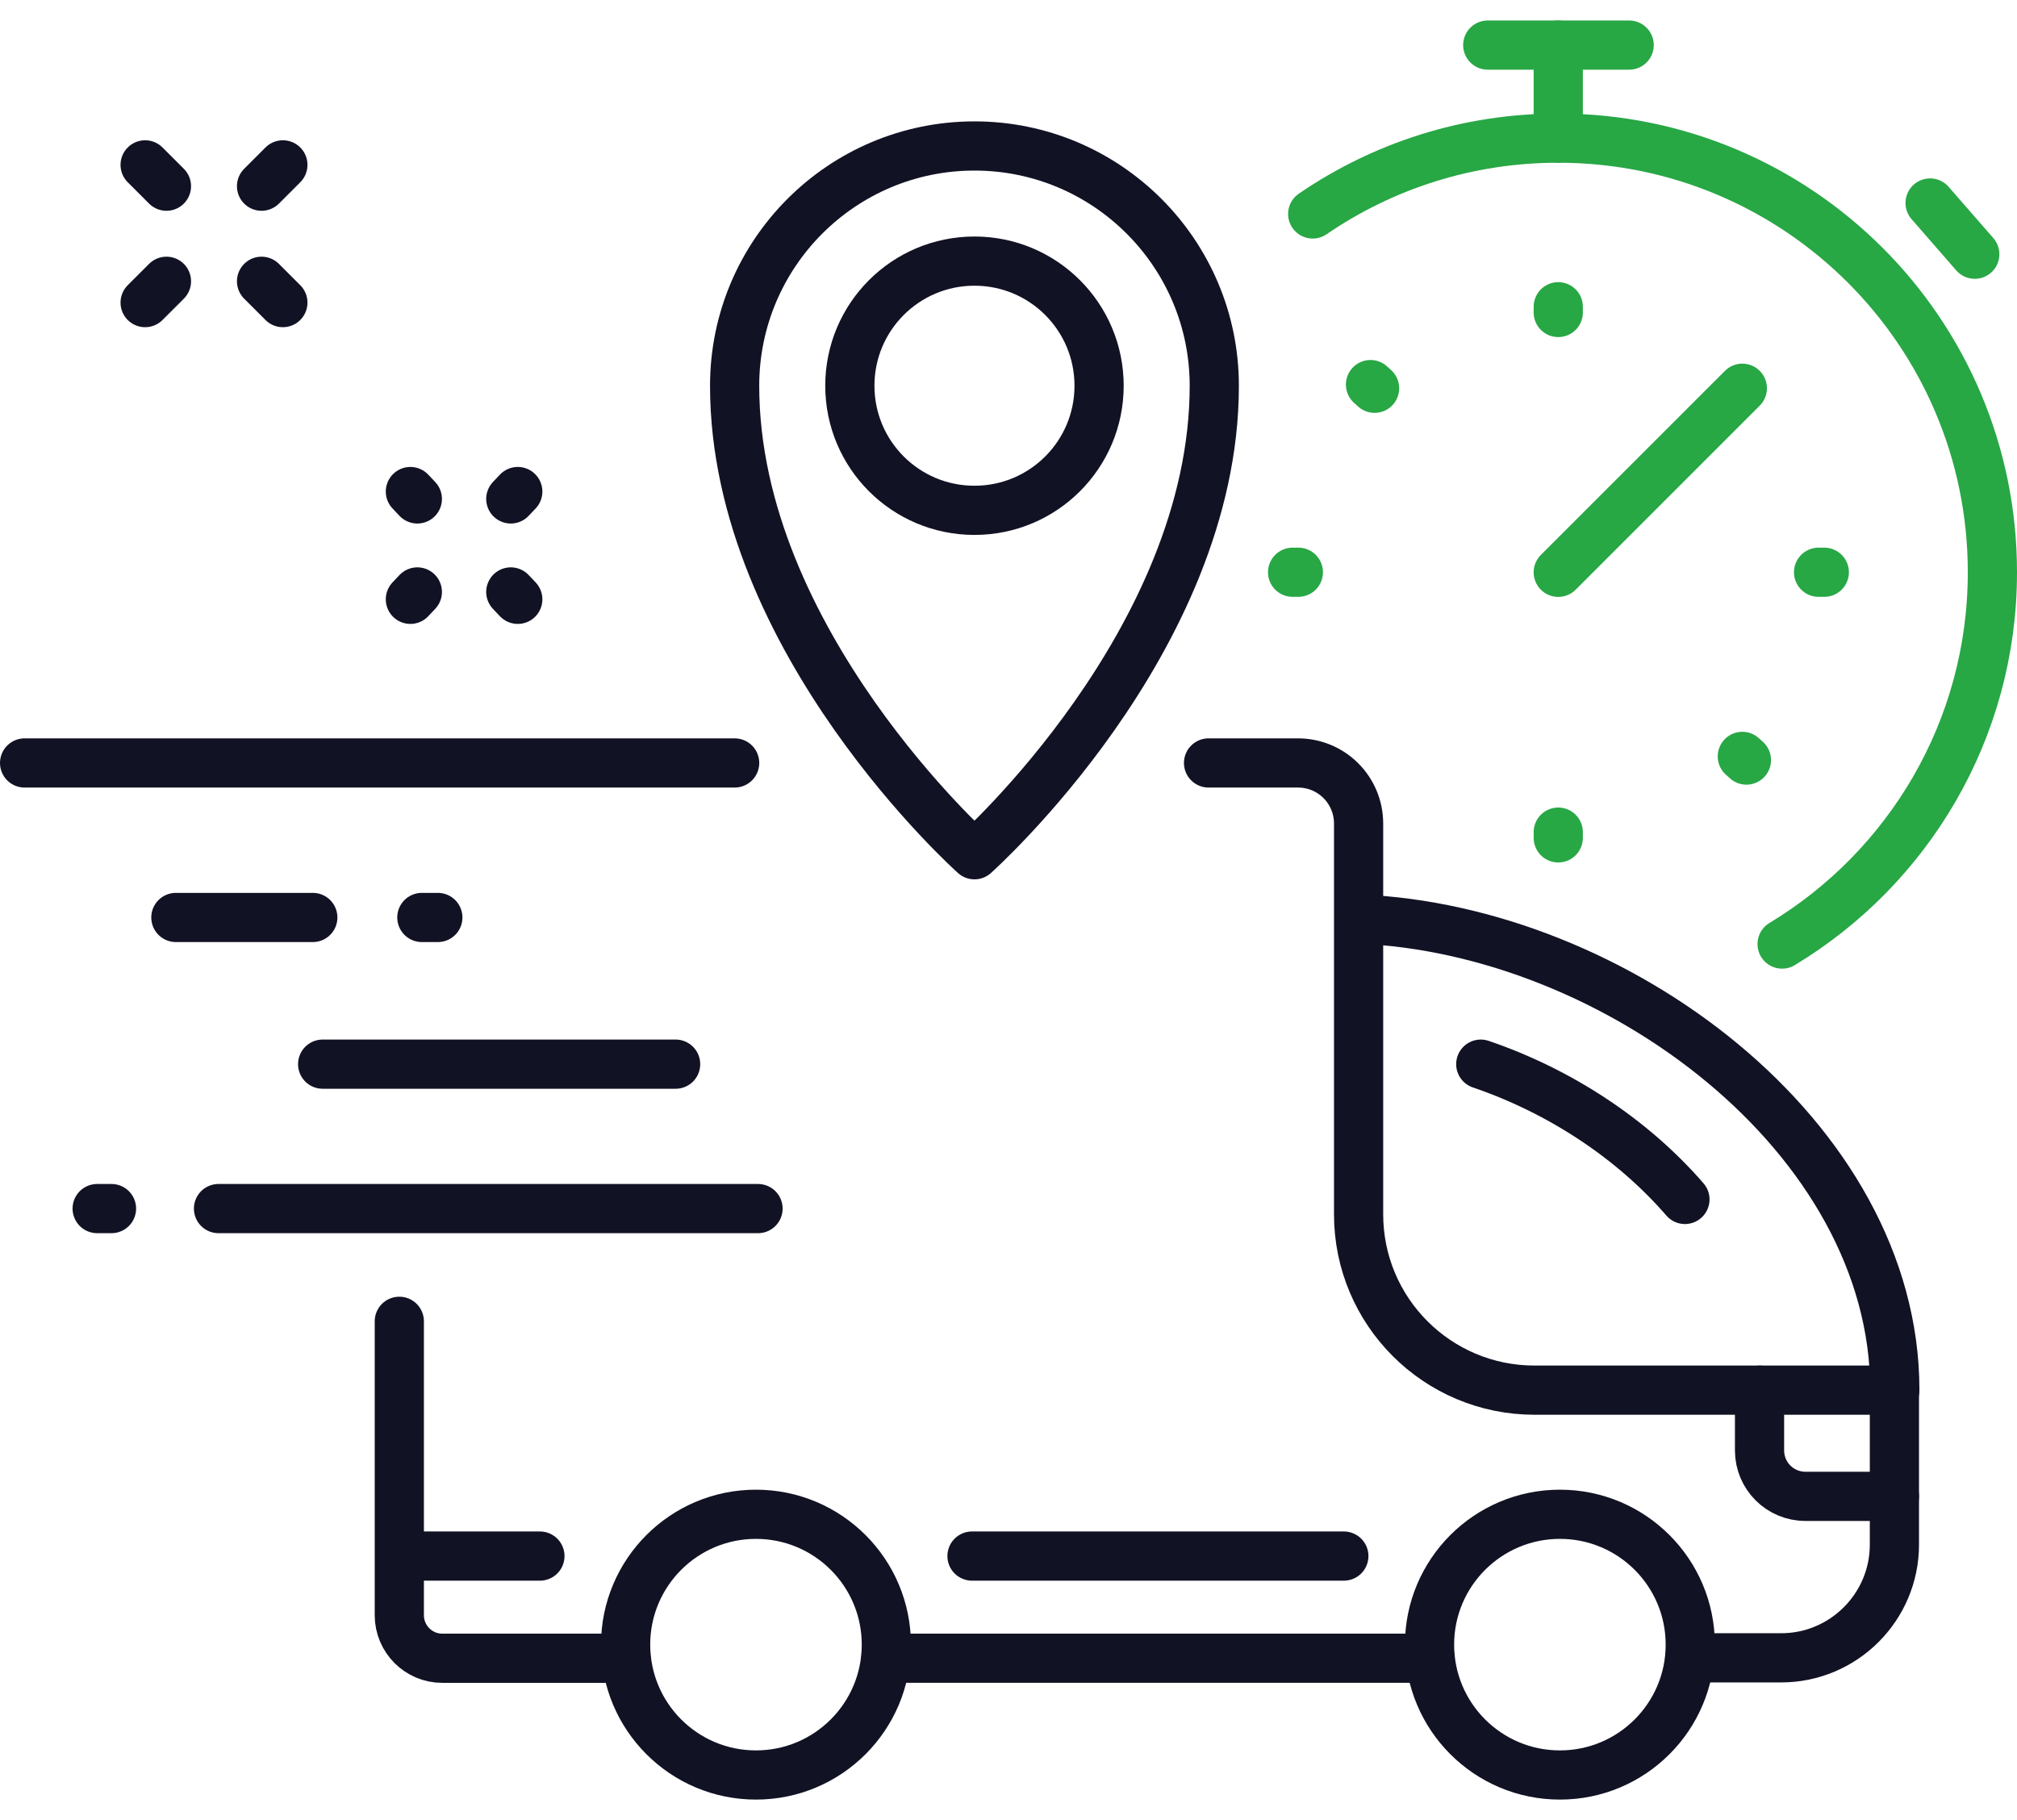 <?xml version="1.0" encoding="utf-8"?>
<svg xmlns="http://www.w3.org/2000/svg" width="82" height="74" viewBox="0 0 82 74" fill="none">
  <path d="M25.45 67.421H17.983C17.017 67.421 16.234 66.638 16.234 65.671V53.721" stroke="#121225" stroke-width="2" stroke-linecap="round" stroke-linejoin="round"/>
  <path d="M58.133 67.419H36.016" stroke="#121225" stroke-width="2" stroke-linecap="round" stroke-linejoin="round"/>
  <path d="M49.133 31.02H52.767C54.133 31.02 55.233 32.12 55.233 33.486V49.37C55.233 53.32 58.433 56.52 62.383 56.52H77.016V62.803C77.016 65.336 74.95 67.403 72.416 67.403H68.7" stroke="#121225" stroke-width="2" stroke-linecap="round" stroke-linejoin="round"/>
  <path d="M55.25 37.367C65.633 37.784 77.033 46.201 77.033 56.517" stroke="#121225" stroke-width="2" stroke-linecap="round" stroke-linejoin="round"/>
  <path d="M30.734 72.167C33.661 72.167 36.034 69.794 36.034 66.867C36.034 63.94 33.661 61.567 30.734 61.567C27.806 61.567 25.434 63.94 25.434 66.867C25.434 69.794 27.806 72.167 30.734 72.167Z" stroke="#121225" stroke-width="2" stroke-linecap="round" stroke-linejoin="round"/>
  <path d="M63.417 72.167C66.344 72.167 68.717 69.794 68.717 66.867C68.717 63.94 66.344 61.567 63.417 61.567C60.49 61.567 58.117 63.94 58.117 66.867C58.117 69.794 60.49 72.167 63.417 72.167Z" stroke="#121225" stroke-width="2" stroke-linecap="round" stroke-linejoin="round"/>
  <path d="M39.516 63.266H54.633" stroke="#121225" stroke-width="2" stroke-linecap="round" stroke-linejoin="round"/>
  <path d="M16.466 63.266H21.95" stroke="#121225" stroke-width="2" stroke-linecap="round" stroke-linejoin="round"/>
  <path d="M60.2 43.266C63.383 44.349 66.35 46.282 68.5 48.766" stroke="#121225" stroke-width="2" stroke-linecap="round" stroke-linejoin="round"/>
  <path d="M8.883 49.138H30.817" stroke="#121225" stroke-width="2" stroke-linecap="round" stroke-linejoin="round"/>
  <path d="M7.15 37.302H12.717" stroke="#121225" stroke-width="2" stroke-linecap="round" stroke-linejoin="round"/>
  <path d="M1 31.02H29.867" stroke="#121225" stroke-width="2" stroke-linecap="round" stroke-linejoin="round"/>
  <path d="M17.15 37.302H17.8" stroke="#121225" stroke-width="2" stroke-linecap="round" stroke-linejoin="round"/>
  <path d="M3.95 49.138H4.533" stroke="#121225" stroke-width="2" stroke-linecap="round" stroke-linejoin="round"/>
  <path d="M13.117 43.266H27.467" stroke="#121225" stroke-width="2" stroke-linecap="round" stroke-linejoin="round"/>
  <path d="M71.533 56.521V58.971C71.533 60.004 72.366 60.838 73.4 60.838H77.016" stroke="#121225" stroke-width="2" stroke-linecap="round" stroke-linejoin="round"/>
  <path d="M39.616 34.752C39.616 34.752 29.866 26.052 29.866 15.685C29.866 10.302 34.233 5.935 39.616 5.935C45 5.935 49.366 10.302 49.366 15.685C49.366 26.068 39.616 34.752 39.616 34.752Z" stroke="#121225" stroke-width="2" stroke-linecap="round" stroke-linejoin="round"/>
  <path d="M44.683 15.683C44.683 12.883 42.416 10.616 39.617 10.616C36.816 10.616 34.55 12.883 34.55 15.683C34.55 18.483 36.816 20.749 39.617 20.749C42.416 20.749 44.683 18.483 44.683 15.683Z" stroke="#121225" stroke-width="2" stroke-linecap="round" stroke-linejoin="round"/>
  <path d="M72.45 38.383C77.567 35.299 81 29.683 81 23.266C81 13.516 73.1 5.616 63.35 5.616C59.65 5.616 56.217 6.749 53.367 8.699" stroke-width="2" stroke-linecap="round" stroke-linejoin="round" style="stroke: rgb(40, 167, 69);"/>
  <path d="M63.35 12.471V12.705" stroke-width="2" stroke-linecap="round" stroke-linejoin="round" style="stroke: rgb(40, 167, 69);"/>
  <path d="M63.35 33.832V34.066" stroke-width="2" stroke-linecap="round" stroke-linejoin="round" style="stroke: rgb(40, 167, 69);"/>
  <path d="M52.55 23.266H52.784" stroke-width="2" stroke-linecap="round" stroke-linejoin="round" style="stroke: rgb(40, 167, 69);"/>
  <path d="M73.933 23.266H74.166" stroke-width="2" stroke-linecap="round" stroke-linejoin="round" style="stroke: rgb(40, 167, 69);"/>
  <path d="M55.717 15.636L55.883 15.786" stroke-width="2" stroke-linecap="round" stroke-linejoin="round" style="stroke: rgb(40, 167, 69);"/>
  <path d="M70.833 30.753L71 30.903" stroke-width="2" stroke-linecap="round" stroke-linejoin="round" style="stroke: rgb(40, 167, 69);"/>
  <path d="M63.35 23.269L70.834 15.785" stroke-width="2" stroke-linecap="round" stroke-linejoin="round" style="stroke: rgb(40, 167, 69);"/>
  <path d="M63.35 5.617V1.833" stroke-width="2" stroke-linecap="round" stroke-linejoin="round" style="stroke: rgb(40, 167, 69);"/>
  <path d="M60.483 1.833H66.233" stroke-width="2" stroke-linecap="round" stroke-linejoin="round" style="stroke: rgb(40, 167, 69);"/>
  <path d="M78.467 8.253L80.283 10.336" stroke-width="2" stroke-linecap="round" stroke-linejoin="round" style="stroke: rgb(40, 167, 69);"/>
  <path d="M11.5 6.703L10.633 7.57" stroke="#121225" stroke-width="2" stroke-linecap="round" stroke-linejoin="round"/>
  <path d="M6.767 11.436L5.9 12.303" stroke="#121225" stroke-width="2" stroke-linecap="round" stroke-linejoin="round"/>
  <path d="M5.9 6.703L6.767 7.57" stroke="#121225" stroke-width="2" stroke-linecap="round" stroke-linejoin="round"/>
  <path d="M10.633 11.436L11.5 12.303" stroke="#121225" stroke-width="2" stroke-linecap="round" stroke-linejoin="round"/>
  <path d="M20.766 24.067L21.05 24.367" stroke="#121225" stroke-width="2" stroke-linecap="round" stroke-linejoin="round"/>
  <path d="M16.684 19.985L16.967 20.285" stroke="#121225" stroke-width="2" stroke-linecap="round" stroke-linejoin="round"/>
  <path d="M20.766 20.285L21.05 19.985" stroke="#121225" stroke-width="2" stroke-linecap="round" stroke-linejoin="round"/>
  <path d="M16.684 24.367L16.967 24.067" stroke="#121225" stroke-width="2" stroke-linecap="round" stroke-linejoin="round"/>
</svg>